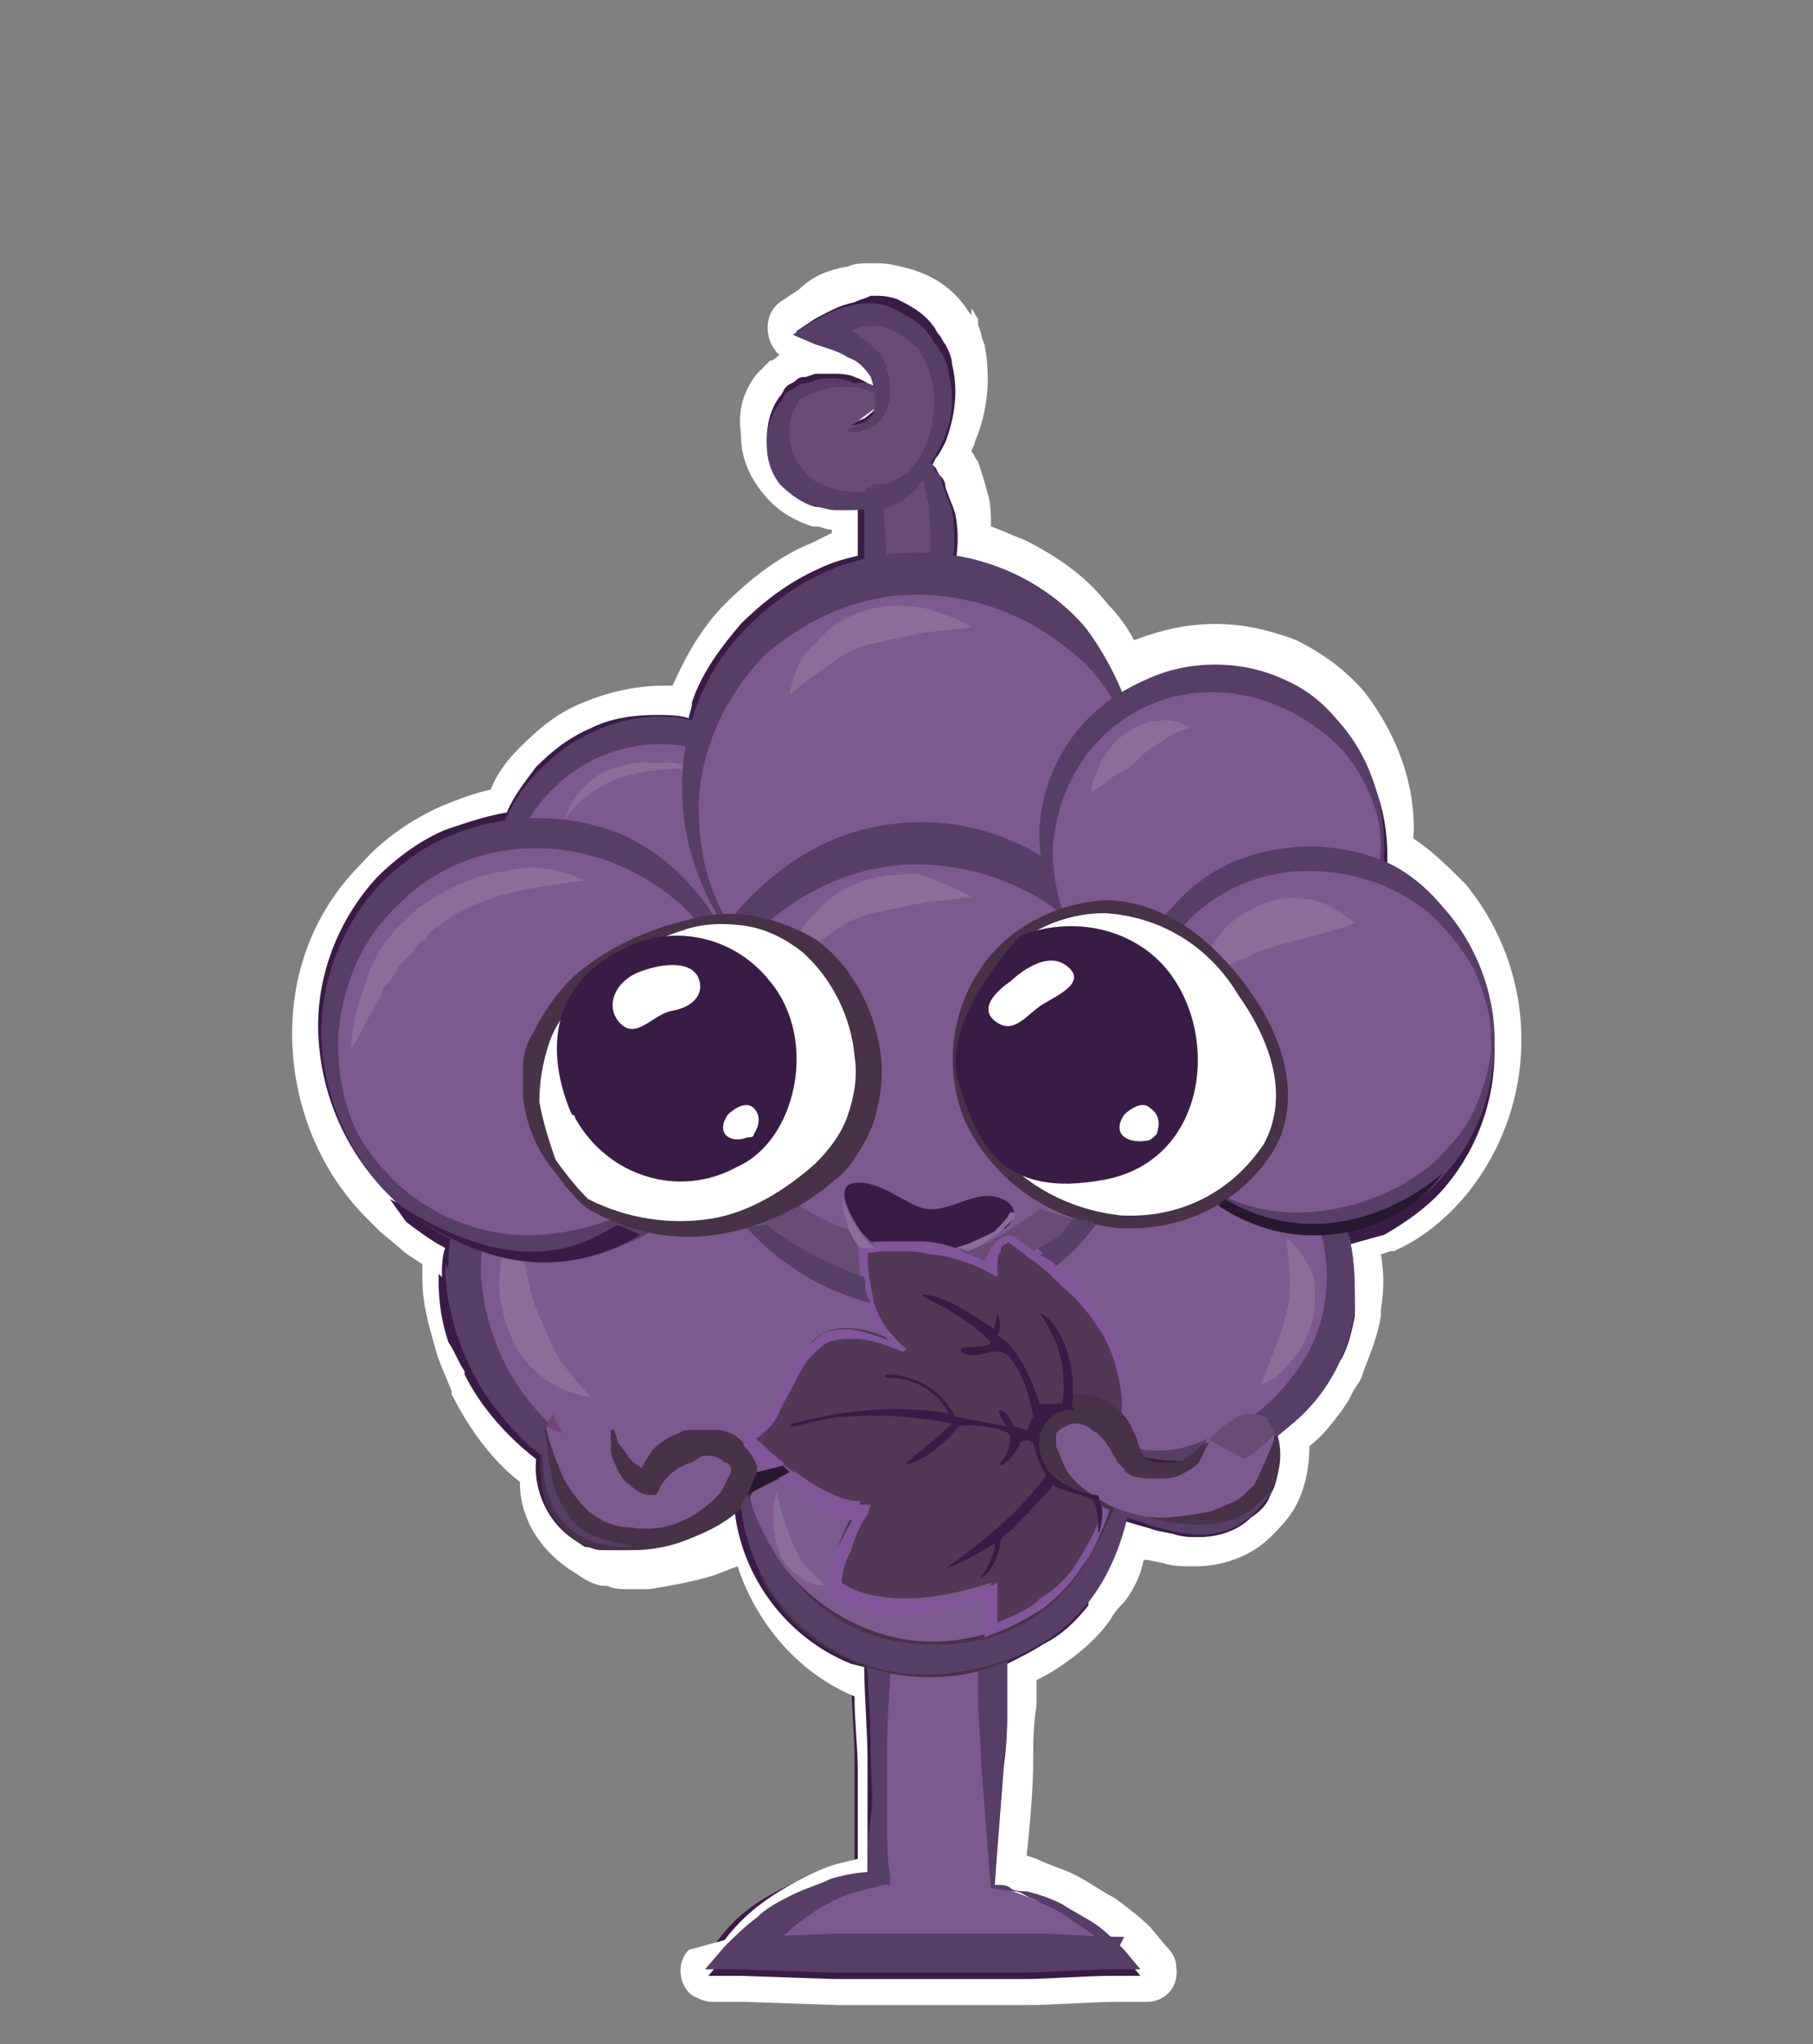 <?xml version="1.0" encoding="utf-8"?>
<!-- Generator: Adobe Illustrator 22.0.0, SVG Export Plug-In . SVG Version: 6.00 Build 0)  -->
<svg version="1.1" id="Слой_1" xmlns="http://www.w3.org/2000/svg" xmlns:xlink="http://www.w3.org/1999/xlink" x="0px" y="0px"
	 viewBox="0 0 55.8 62.9" style="enable-background:new 0 0 55.8 62.9;" xml:space="preserve">
<rect x="0" y="0" width="55.8" height="62.9" fill="#808080" stroke="none"/>
<title>Artboard 1 копия 9</title>
<g id="Слой_12">
	<path style="fill:#391C46;" d="M28.6,61.3c-1,0-1.9,0-2.9,0l-3.8-0.1c-0.3,0-0.5-0.2-0.5-0.5c0-0.1,0-0.2,0.1-0.3l0.6-0.7
		c0.3-0.4,0.6-0.7,1-1c0.4-0.3,0.8-0.5,1.2-0.7c0.4-0.2,0.8-0.4,1.3-0.5c0.2-0.1,0.5-0.1,0.7-0.2c0-0.4,0-0.8,0-1.3
		c0-0.6,0-1.2,0-1.8c0-0.9-0.1-1.7-0.1-2.6h-0.1c-1.9-0.7-3.3-2.4-3.7-4.4c-0.4,0.2-0.8,0.4-1.2,0.5c-0.6,0.2-1.2,0.3-1.8,0.4H19
		h-0.2c-0.2,0-0.3,0-0.5,0h-0.1c-0.2,0-0.3-0.1-0.5-0.2l-0.3-0.2c-0.9-0.6-1.5-1.6-1.4-2.6c-0.9-0.7-1.6-1.6-2.1-2.7l0.4-0.3
		L14,42.3c-0.2-0.4-0.3-0.8-0.4-1.2c-0.2-0.7-0.3-1.3-0.4-2c0-0.2,0-0.3,0.1-0.5c0-0.1,0-0.2,0-0.3c-0.3-0.2-0.7-0.4-1-0.6l-0.6-0.4
		c-0.1-0.1-0.1-0.1-0.2-0.2l0-0.1c-1.3-1.3-2.1-3.1-2.2-5c-0.1-1.9,0.6-3.8,2-5.2c0.7-0.7,1.5-1.3,2.4-1.6c0.5-0.2,1.1-0.4,1.6-0.5
		c0.2-0.5,0.6-0.9,0.9-1.3c0.5-0.5,1.1-1,1.8-1.3c0.7-0.3,1.4-0.5,2.2-0.5c0.2,0,0.4,0,0.7,0v-0.1c0.4-1,1-1.9,1.7-2.6
		c0.7-0.8,1.6-1.4,2.5-1.8c0.3-0.1,0.6-0.2,0.9-0.2c0-0.3,0-0.7,0-1l0,0h-0.3c-0.2,0-0.4,0-0.5-0.1H25c-0.5-0.2-1-0.5-1.3-0.9
		c-0.4-0.4-0.5-1-0.5-1.6c0-0.6,0.2-1.1,0.5-1.5c0.1-0.1,0.1-0.2,0.2-0.2l0.1-0.1c0.1-0.1,0.2-0.1,0.3-0.2l0.1-0.1
		c0.1-0.1,0.3-0.1,0.4-0.2h0.1l0.3-0.1h0.3l-1-0.4c-0.3-0.1-0.4-0.4-0.3-0.6c0-0.1,0.1-0.2,0.2-0.2l0.6-0.4c0.4-0.3,0.9-0.5,1.4-0.6
		c0.2,0,0.4-0.1,0.6-0.1c0.3,0,0.7,0.1,1,0.2c0.4,0.2,0.8,0.4,1.2,0.8c0.1,0.1,0.2,0.2,0.2,0.3c0.1,0.1,0.1,0.2,0.2,0.3l0.1,0.1
		c0.1,0.2,0.2,0.4,0.2,0.6c0.2,0.9,0.1,1.8-0.3,2.7c-0.1,0.1-0.1,0.3-0.2,0.4l0,0l0.1,0.1c0.1,0.1,0.2,0.3,0.3,0.4
		c0.1,0.3,0.3,0.6,0.3,0.9C30,16,30,16.4,30,16.9c0.4,0.1,0.9,0.3,1.3,0.4c0.9,0.4,1.8,1.1,2.5,1.9c0.4,0.4,0.7,0.9,1,1.5l0.4-0.2
		c1.5-0.7,3.2-0.7,4.6,0c0.7,0.3,1.4,0.8,1.9,1.4c1,1.2,1.5,2.6,1.5,4.2c0,0.1,0,0.1,0,0.2c0.7,0.3,1.3,0.8,1.7,1.4
		c2.2,2.6,2.2,6.3,0,8.9l0,0c-0.5,0.7-1.2,1.2-2,1.6c-0.2,0.1-0.5,0.2-0.7,0.2c0.1,0.7,0.2,1.3,0.1,2v0.1c0,0,0,0.1,0,0.1
		c-0.1,0.5-0.3,1-0.5,1.5l-0.1,0.2c-0.1,0.2-0.2,0.3-0.2,0.4l-0.1,0.1L41,43.1c-0.3,0.5-0.7,0.9-1.2,1.3c0.1,0.6,0,1.1-0.2,1.6
		l0,0.1l0,0c0,0,0,0,0,0.1c-0.2,0.3-0.4,0.6-0.7,0.8c-0.5,0.5-1.2,0.7-1.9,0.7c-0.3,0-0.6,0-0.9-0.1l-0.5-0.1L35,47.3
		c-0.2,0.6-0.4,1.1-0.8,1.7c-0.1,0.2-0.2,0.3-0.4,0.5c-0.4,0.6-1,1.1-1.6,1.4c-0.3,0.2-0.6,0.3-0.9,0.5c0,0.3,0,0.6,0,0.8v0.3
		c0,0.5,0,1.1-0.1,1.6c-0.1,1.1-0.1,2.2-0.3,3.5l0.3,0.1l0.4,0.1c0.4,0.1,0.8,0.2,1.1,0.4c0.4,0.2,0.7,0.4,1.1,0.6
		c0.4,0.2,0.7,0.5,1,0.8l0.5,0.6c0.2,0.2,0.2,0.5,0,0.7c-0.1,0.1-0.2,0.1-0.3,0.1h-0.8c-1,0-1.9,0.1-2.9,0.1S29.7,61.2,28.6,61.3
		L28.6,61.3z"/>
	<path style="fill:#FFFFFF;" d="M26.8,9.1c0.3,0,0.5,0,0.8,0.1c0.4,0.2,0.8,0.4,1.1,0.8c0.1,0.1,0.1,0.2,0.2,0.3
		c0.1,0.1,0.1,0.2,0.2,0.3c0.1,0.2,0.2,0.4,0.2,0.6c0.2,0.8,0.1,1.6-0.2,2.4c-0.1,0.2-0.2,0.4-0.3,0.5l-0.1,0.2l0,0l0,0l0.1,0.1
		l0.1,0.2c0.1,0.1,0.2,0.2,0.2,0.4c0.1,0.3,0.2,0.5,0.3,0.8c0.1,0.5,0.1,1,0,1.6c0.6,0.1,1.1,0.3,1.6,0.5c0.9,0.4,1.7,1,2.3,1.7
		c0.5,0.6,0.9,1.2,1.2,1.9c0.3-0.2,0.5-0.3,0.8-0.4c1.3-0.6,2.9-0.6,4.2,0c0.7,0.3,1.2,0.7,1.7,1.3c1,1.1,1.5,2.5,1.5,3.9
		c0,0.2,0,0.3,0,0.5l0,0c0.7,0.3,1.3,0.8,1.8,1.4c2,2.4,2,5.9,0,8.3c-0.5,0.6-1.2,1.1-1.9,1.5c-0.4,0.1-0.7,0.2-1.1,0.3V38
		c0.2,0.7,0.2,1.5,0.2,2.3c0,0.1,0,0.1,0,0.2l0,0c-0.1,0.5-0.2,0.9-0.4,1.3L41.1,42l0,0c-0.1,0.1-0.1,0.3-0.2,0.4l-0.1,0.2l-0.2,0.3
		l0,0c-0.4,0.5-0.8,0.9-1.3,1.3l0,0c0.1,0.5,0.1,1.1-0.1,1.6l0,0l-0.1,0.2c-0.1,0.3-0.3,0.5-0.6,0.7c-0.4,0.4-1,0.6-1.6,0.6
		c-0.3,0-0.5,0-0.8-0.1l-0.5-0.1c-0.3-0.1-0.7-0.2-1-0.3l0,0c-0.1,0.7-0.4,1.4-0.8,2c-0.1,0.2-0.2,0.3-0.3,0.5l0,0v0.1
		c-0.4,0.5-0.8,0.9-1.4,1.2c-0.3,0.2-0.7,0.4-1.1,0.6c0,0.4,0,0.8,0,1.2c0,0.6,0,1.2-0.1,1.9c-0.1,1.3-0.2,2.5-0.3,3.9
		c0.2,0,0.4,0,0.5,0.1s0.4,0.1,0.5,0.1c0.4,0.1,0.7,0.2,1.1,0.4c0.3,0.2,0.7,0.4,1,0.6c0.3,0.2,0.6,0.5,0.9,0.8l0.5,0.6h-0.8
		c-1,0-1.9,0.1-2.9,0.1s-1.9,0-2.9,0l0,0c-1,0-1.9,0-2.8,0l-2.9-0.1h-1l0.6-0.7c0.3-0.3,0.6-0.6,1-0.9c0.3-0.3,0.7-0.5,1.1-0.7
		c0.4-0.2,0.8-0.3,1.2-0.5c0.3-0.1,0.7-0.2,1-0.2c0-0.6,0-1.1,0-1.7c0-0.6,0-1.3,0-1.9c0-1-0.1-2-0.1-2.9l-0.4-0.1
		c-2-0.8-3.4-2.7-3.6-4.8l-0.2,0.2c-0.5,0.4-1,0.6-1.5,0.8c-0.5,0.2-1.1,0.3-1.6,0.3c-0.1,0-0.2,0-0.4,0H19c-0.1,0-0.3,0-0.5,0
		c-0.2,0-0.3-0.1-0.5-0.1l-0.3-0.2c-0.8-0.5-1.3-1.5-1.2-2.5c-0.9-0.7-1.7-1.6-2.2-2.6v-0.1c-0.2-0.3-0.3-0.6-0.5-0.9
		c-0.2-0.6-0.3-1.2-0.3-1.9c0-0.1,0-0.2,0-0.2s0,0,0.1,0.1c0-0.3,0-0.6,0.1-0.9c-0.4-0.2-0.8-0.5-1.2-0.8L12,36.9l0.2,0.1
		c-0.1-0.1-0.3-0.3-0.4-0.4c-1.2-1.3-1.9-2.9-2-4.7c-0.1-1.8,0.6-3.6,1.8-4.9c0.6-0.6,1.4-1.2,2.2-1.5c0.6-0.2,1.2-0.4,1.8-0.5
		c0.2-0.5,0.6-1,0.9-1.4c0.5-0.5,1-0.9,1.7-1.2c0.6-0.3,1.3-0.4,2-0.4c0.3,0,0.7,0,1,0.1c0-0.1,0.1-0.3,0.1-0.5
		c0.3-0.9,0.9-1.7,1.5-2.4c0.7-0.7,1.5-1.3,2.4-1.7c0.4-0.2,0.8-0.3,1.2-0.4V17c0-0.4,0-0.8,0-1.2c0-0.1,0-0.2,0-0.3l0,0h-0.3H26
		h-0.3c-0.2,0-0.4-0.1-0.6-0.1c-0.4-0.1-0.8-0.4-1.1-0.7c-0.3-0.4-0.4-0.8-0.4-1.2c0-0.4,0.1-0.9,0.4-1.3c0.1-0.1,0.1-0.2,0.2-0.3
		c0.1-0.1,0.2-0.1,0.3-0.2c0.1-0.1,0.2-0.1,0.3-0.1l0.3-0.1c0.2,0,0.3,0,0.5,0c0.2,0,0.5,0,0.7,0.1c0.3,0.1,0.6,0.3,0.8,0.5
		c0-0.2-0.1-0.4-0.2-0.6c-0.2-0.3-0.4-0.5-0.7-0.6c-0.3-0.2-0.7-0.3-1-0.4l-0.7-0.3l0.6-0.4c0.4-0.2,0.7-0.4,1.2-0.5
		C26.5,9.2,26.6,9.2,26.8,9.1 M26.3,13c0.2-0.1,0.3-0.1,0.4-0.2c0.1-0.1,0.3-0.2,0.3-0.4v-0.1L26.3,13 M26.8,8.1
		c-0.2,0-0.5,0-0.7,0.1c-0.6,0.1-1.1,0.3-1.5,0.7l-0.6,0.4c-0.4,0.3-0.5,0.9-0.2,1.4c0.1,0.1,0.1,0.2,0.2,0.2l0,0
		c-0.1,0.1-0.2,0.2-0.3,0.2l-0.1,0.1l0,0c-0.1,0.1-0.2,0.2-0.3,0.3c-0.4,0.5-0.6,1.1-0.5,1.8c0,0.7,0.2,1.3,0.7,1.9
		c0.4,0.5,0.9,0.8,1.5,1H25h0.1c0.2,0,0.3,0.1,0.5,0.1v0.1L25,16.7c-1,0.4-1.9,1.1-2.7,1.9c-0.7,0.7-1.2,1.6-1.6,2.5h-0.3
		c-0.8,0-1.7,0.2-2.4,0.5c-0.8,0.3-1.4,0.8-2,1.4c-0.4,0.4-0.7,0.8-0.9,1.3c-0.5,0.1-1,0.3-1.5,0.5c-0.9,0.4-1.8,1-2.5,1.8
		c-1.5,1.5-2.2,3.5-2.1,5.6c0.1,2,0.9,3.9,2.3,5.3l0.1,0.1c0.1,0.1,0.2,0.2,0.3,0.3l0.6,0.5c0.2,0.2,0.4,0.3,0.7,0.5
		c0,0.2,0,0.3,0,0.5c0,0.7,0.2,1.4,0.4,2.1c0.1,0.4,0.3,0.8,0.5,1.3v0.1c0.5,1,1.2,2,2.1,2.7c0,1.2,0.7,2.2,1.7,2.8l0.3,0.2l0,0
		c0.2,0.1,0.4,0.2,0.6,0.2h0.1c0.2,0.1,0.4,0.1,0.6,0.1h0.2h0.4h0.1c0.6-0.1,1.2-0.2,1.9-0.4c0.3-0.1,0.5-0.2,0.8-0.3
		c0.6,1.8,1.9,3.3,3.6,4c0,0.8,0.1,1.5,0.1,2.3s0,1.2,0,1.8c0,0.3,0,0.6,0,0.9l-0.4,0.1c-0.5,0.1-0.9,0.3-1.3,0.5
		c-0.4,0.2-0.9,0.5-1.3,0.8c-0.4,0.3-0.8,0.7-1.1,1.1L21.2,60c-0.4,0.4-0.3,1.1,0.1,1.4c0.2,0.1,0.4,0.2,0.6,0.2h1l2.9,0.1
		c1,0,2,0,2.9,0h0.1c0.9,0,1.9,0,2.8,0s1.9-0.1,2.9-0.1h0.8c0.6,0,1-0.5,0.9-1.1c0-0.2-0.1-0.4-0.3-0.6l-0.5-0.6
		c-0.3-0.3-0.7-0.6-1.1-0.9c-0.4-0.2-0.8-0.5-1.2-0.7c-0.4-0.2-0.8-0.3-1.2-0.5l-0.3-0.1c0.1-1,0.2-2,0.2-3c0-0.5,0-1,0.1-1.6v-0.3
		c0-0.2,0-0.4,0-0.5c0.2-0.1,0.4-0.2,0.7-0.4c0.6-0.4,1.2-0.9,1.6-1.5v0l0,0c0.1-0.2,0.3-0.4,0.4-0.5c0.3-0.4,0.5-0.8,0.6-1.3h0.1
		l0.5,0.1c0.3,0.1,0.6,0.1,1,0.1c0.8,0,1.7-0.3,2.3-0.9c0.3-0.3,0.6-0.6,0.8-1l0.1-0.2l0,0l0,0l0,0c0.2-0.5,0.3-1,0.3-1.6
		c0.4-0.3,0.7-0.7,1-1.1l0,0l0.2-0.3l0,0l0.1-0.2c0.1-0.2,0.2-0.3,0.3-0.5l0.1-0.3c0.2-0.5,0.4-1,0.5-1.6c0,0,0-0.1,0-0.1v-0.1
		c0.1-0.6,0.1-1.1,0-1.7l0.3-0.1h0.1c0.9-0.4,1.6-1,2.2-1.7c2.3-2.8,2.3-6.8,0-9.6c-0.5-0.5-1-1-1.6-1.4c0.1-1.6-0.5-3.2-1.5-4.5
		c-0.6-0.7-1.3-1.2-2.1-1.6c-0.8-0.3-1.6-0.5-2.5-0.5c-0.9,0-1.7,0.2-2.5,0.5c-0.2-0.4-0.5-0.8-0.8-1.1c-0.7-0.9-1.6-1.5-2.6-2
		c-0.3-0.1-0.7-0.3-1-0.4c0-0.3,0-0.7-0.1-1c-0.1-0.4-0.2-0.7-0.3-1c-0.1-0.1-0.1-0.2-0.2-0.3c0-0.1,0.1-0.2,0.1-0.3
		c0.4-0.9,0.5-2,0.3-3c-0.1-0.2-0.1-0.4-0.2-0.6v-0.1v-0.1c-0.1-0.1-0.1-0.2-0.2-0.3V9.7c-0.1-0.1-0.2-0.3-0.3-0.4
		c-0.4-0.5-0.9-0.8-1.5-1c-0.4-0.1-0.7-0.2-1.1-0.2L26.8,8.1z"/>
	<path style="fill:#694C76;" d="M27.3,12.3c-0.7-0.6-1.6-0.7-2.4-0.4c-1.3,0.4-1.6,3.1,1.1,3.4s3.8-3.3,2.4-4.9
		c-0.8-0.9-2.1-1.1-3.1-0.4c0,0,1.6,0.5,1.9,1.3s0.3,1.6-1,1.8"/>
	<path style="fill:#573E67;" d="M27.3,12.3c-0.6-0.4-1.3-0.5-2-0.3L25,12.1l-0.2,0.1l-0.2,0.1c0,0.1-0.1,0.1-0.1,0.2
		c-0.2,0.3-0.2,0.6-0.2,0.9c0,0.3,0.1,0.6,0.3,0.9c0.2,0.3,0.4,0.5,0.7,0.6c0.6,0.3,1.3,0.3,2,0.1c0.6-0.3,1.1-0.9,1.3-1.6
		c0.2-0.7,0.2-1.3,0-2c-0.1-0.2-0.1-0.3-0.2-0.4c0-0.1-0.1-0.1-0.1-0.2c0-0.1-0.1-0.1-0.2-0.2c-0.2-0.2-0.5-0.4-0.8-0.5
		c-0.3-0.1-0.6-0.1-0.9,0c-0.3,0.1-0.6,0.2-0.9,0.4l-0.1-0.7c0.4,0.2,0.8,0.3,1.1,0.6c0.2,0.1,0.4,0.3,0.5,0.4
		c0.1,0.1,0.2,0.2,0.2,0.3c0.1,0.1,0.1,0.2,0.1,0.3c0.1,0.2,0.1,0.4,0.1,0.7c0,0.2-0.1,0.5-0.2,0.7c-0.1,0.2-0.3,0.3-0.5,0.4
		c-0.2,0.1-0.4,0.1-0.6,0.1v-0.1c0.2-0.1,0.4-0.1,0.5-0.2c0.1-0.1,0.3-0.2,0.3-0.4c0.1-0.3,0-0.7-0.1-1c-0.2-0.3-0.4-0.5-0.7-0.6
		c-0.3-0.2-0.7-0.3-1-0.4l-0.7-0.3l0.6-0.4c0.4-0.2,0.7-0.4,1.2-0.5c0.4-0.1,0.9-0.1,1.3,0.1c0.4,0.2,0.8,0.4,1.1,0.8
		c0.1,0.1,0.1,0.2,0.2,0.3c0.1,0.1,0.1,0.2,0.2,0.3c0.1,0.2,0.2,0.4,0.2,0.6c0.2,0.8,0.1,1.6-0.3,2.3c-0.1,0.2-0.2,0.4-0.3,0.5
		l-0.2,0.2c-0.1,0.1-0.1,0.2-0.2,0.2c-0.3,0.3-0.6,0.5-0.9,0.7c-0.4,0.2-0.7,0.3-1.1,0.3H26h-0.3c-0.2,0-0.4-0.1-0.6-0.1
		c-0.4-0.1-0.8-0.4-1.1-0.7c-0.3-0.4-0.4-0.8-0.4-1.2c0-0.5,0.1-0.9,0.4-1.3c0.1-0.1,0.1-0.2,0.2-0.3c0.1-0.1,0.2-0.1,0.3-0.2
		c0.1-0.1,0.2-0.1,0.3-0.1l0.3-0.1c0.4-0.1,0.8-0.1,1.2,0.1C26.7,11.7,27.1,11.9,27.3,12.3L27.3,12.3z"/>
	<path style="fill:#694C76;" d="M28.6,14.2c0.6,1.1,0.8,2.5,0.4,3.7c-0.6,2.4-1.6,1.4-1.6,1.4l-0.4-1.2c0-1,0-1.9-0.1-2.9
		C26.8,15.1,27.5,15.6,28.6,14.2z"/>
	<path style="fill:#573E67;" d="M28.6,14.2C28.6,14.2,28.6,14.2,28.6,14.2L28.6,14.2l0.1,0.1l0.1,0.2c0.1,0.1,0.2,0.2,0.2,0.4
		c0.1,0.3,0.2,0.5,0.3,0.8c0.1,0.6,0.1,1.1,0,1.7c-0.2,0.5-0.4,1.1-0.6,1.5c-0.1,0.3-0.3,0.5-0.6,0.7c-0.1,0.1-0.3,0.1-0.5,0.1
		c-0.2,0-0.3-0.1-0.5-0.2l0,0v-0.1c-0.2-0.4-0.4-0.8-0.5-1.2l0,0v-0.1V17c0-0.4,0-0.8,0-1.2c0-0.1,0-0.2,0-0.3l0,0l0,0
		c0,0,0-0.1,0-0.1c0,0,0,0,0-0.1c0-0.1,0-0.2,0.1-0.3h0.1l0.1-0.1H27c0.2,0,0.3,0,0.5-0.1c0.2-0.1,0.3-0.2,0.5-0.3l0.3-0.2
		C28.3,14.4,28.4,14.3,28.6,14.2z M28.6,14.3c0,0.1-0.1,0.2-0.1,0.3l-0.2,0.3c-0.1,0.2-0.3,0.3-0.5,0.5c-0.2,0.1-0.4,0.2-0.7,0.3H27
		h0.1l0,0c0.1-0.1,0.1-0.1,0.1-0.2l0,0c0,0,0,0,0-0.1l0,0v0.1c0,0.1,0,0.2,0,0.4c0.1,0.8,0.1,1.7,0,2.5v-0.1
		c0.1,0.4,0.2,0.8,0.3,1.2l-0.1-0.1c0.1,0.2,0.3,0.2,0.5,0.1c0.2-0.1,0.4-0.3,0.5-0.5c0.2-0.5,0.3-1,0.2-1.5c0-0.5,0.1-1,0-1.5
		c0-0.3,0-0.5-0.1-0.8s0-0.3-0.1-0.4v-0.2v-0.1l0,0C28.6,14.4,28.5,14.3,28.6,14.3z"/>
	<path style="fill:#7C598E;" d="M30.5,58v-7.7H27v7.5c-1.6,0.3-3.1,1.1-4.1,2.3h11.5C33.3,59.1,32,58.4,30.5,58z"/>
	<path style="fill:#573E67;" d="M30.5,58.1c-0.1-1.2-0.2-2.5-0.3-3.8c0-0.7-0.1-1.3-0.1-2s0-1.3,0-2l0.5,0.5h-0.9h-0.9
		c-0.6,0-1.2,0-1.7-0.1l0.4-0.4c-0.1,1.3-0.2,2.5-0.2,3.7c0,0.6,0,1.3,0,1.9s0,1.3,0.1,1.9V58h-0.2c-0.4,0.1-0.8,0.2-1.1,0.3
		c-0.3,0.1-0.7,0.3-1,0.5c-0.3,0.2-0.6,0.4-0.9,0.7c-0.3,0.2-0.5,0.5-0.8,0.8l-0.4-0.7l2.9-0.1c1,0,1.9,0,2.9,0s1.9,0,2.9,0
		s1.9,0.1,2.9,0.1l-0.3,0.6c-0.2-0.3-0.5-0.5-0.7-0.7c-0.3-0.2-0.6-0.4-0.9-0.6c-0.3-0.2-0.7-0.4-1-0.5c-0.2-0.1-0.3-0.2-0.5-0.2
		L30.5,58.1z M30.6,58c0.2,0,0.4,0,0.5,0.1s0.4,0.1,0.5,0.1c0.4,0.1,0.7,0.2,1.1,0.4c0.3,0.2,0.7,0.4,1,0.6c0.3,0.2,0.6,0.5,0.9,0.8
		l0.5,0.6h-0.8c-1,0-1.9,0.1-2.9,0.1s-1.9,0-2.9,0s-1.9,0-2.9,0l-2.9-0.1h-1l0.6-0.7c0.3-0.3,0.6-0.6,1-0.9c0.3-0.3,0.7-0.5,1.1-0.7
		c0.4-0.2,0.8-0.3,1.2-0.5c0.4-0.1,0.8-0.2,1.3-0.2l-0.2,0.2c0-0.6,0-1.3,0.1-1.9s0-1.3,0-1.9c0-1.3-0.1-2.5-0.2-3.7v-0.3L27,50
		c0.6,0,1.2-0.1,1.7-0.1h0.9H31v0.5c0,0.6,0,1.2,0,1.8s0,1.2-0.1,1.9C30.8,55.4,30.7,56.7,30.6,58L30.6,58z"/>
	<circle style="fill:#7C598E;" cx="28.7" cy="45.3" r="5.8"/>
	<path style="fill:#473248;" d="M23,44c0.3-1.5,1.2-2.9,2.4-3.9c0.6-0.5,1.4-0.8,2.2-1c0.8-0.2,1.6-0.2,2.4,0c0.8,0.2,1.5,0.5,2.1,1
		c0.6,0.5,1.2,1.2,1.6,1.9c0.8,1.3,1.2,2.9,0.9,4.5c-0.2,1.6-1.2,3.1-2.5,4c-0.7,0.5-1.4,0.8-2.3,1c-1.6,0.3-3.3,0-4.7-1
		c-0.7-0.5-1.2-1.1-1.6-1.8C22.9,47.2,22.6,45.6,23,44z M23.1,44c-0.2,0.7-0.2,1.5,0,2.2c0.2,0.7,0.5,1.4,1,2
		c0.9,1.1,2.1,1.9,3.5,2.2c1.4,0.3,2.9,0,4.1-0.7c1.2-0.8,2.1-2,2.5-3.4c0.2-0.7,0.2-1.5,0.1-2.2c-0.1-0.7-0.4-1.4-0.8-2.1
		c-0.9-1.2-2.2-2-3.6-2.3c-1.4-0.2-2.9,0-4.2,0.7C25,40.9,24.5,41.4,24,42C23.5,42.6,23.2,43.3,23.1,44L23.1,44z"/>
	<path style="fill:#8B6D9A;" d="M23.9,45.9c0.1,0.5,0.3,1.1,0.5,1.6c0.1,0.2,0.2,0.5,0.4,0.7c0.2,0.2,0.4,0.4,0.6,0.6
		c-0.3,0-0.6-0.1-0.8-0.3c-0.3-0.2-0.5-0.4-0.6-0.7c-0.1-0.3-0.2-0.6-0.2-0.9C23.8,46.5,23.8,46.2,23.9,45.9z"/>
	<circle style="fill:#7C598E;" cx="20.2" cy="27.4" r="4.9"/>
	<path style="fill:#573E67;" d="M25.1,27.4c0,1.3-0.5,2.6-1.3,3.6c-0.9,1-2.2,1.6-3.6,1.6c-0.7,0-1.3-0.2-1.9-0.5
		c-0.6-0.3-1.1-0.7-1.6-1.2c-0.9-0.9-1.5-2.2-1.5-3.5c-0.1-1.4,0.4-2.7,1.4-3.7c0.5-0.5,1-0.9,1.7-1.2c1.3-0.6,2.7-0.6,4,0
		c0.6,0.3,1.2,0.7,1.6,1.2C24.7,24.8,25.2,26.1,25.1,27.4z M25.1,27.4c0-0.6-0.2-1.3-0.4-1.8c-0.3-0.6-0.7-1-1.1-1.5
		c-0.9-0.8-2.1-1.2-3.3-1.2c-1.2,0-2.4,0.5-3.2,1.3c-0.9,0.8-1.4,2-1.5,3.2c0,0.6,0.1,1.2,0.3,1.8c0.2,0.6,0.6,1.1,1,1.5
		c0.9,0.9,2.2,1.3,3.4,1.2c1.2,0,2.4-0.5,3.3-1.3c0.5-0.4,0.9-0.9,1.1-1.5C24.9,28.7,25.1,28.1,25.1,27.4z"/>
	<path style="fill:#8B6D9A;" d="M21.4,23.7c-0.7-0.1-1.5,0-2.2,0.2c-0.4,0.1-0.7,0.3-1,0.5c-0.3,0.2-0.6,0.5-0.8,0.8
		c0.1-0.4,0.3-0.7,0.6-1c0.3-0.3,0.6-0.5,1-0.6c0.4-0.1,0.8-0.2,1.2-0.1C20.6,23.4,21,23.5,21.4,23.7z"/>
	<circle style="fill:#7C598E;" cx="28.2" cy="24.6" r="6.9"/>
	<path style="fill:#573E67;" d="M35.2,24.6c0,1.9-0.6,3.7-1.8,5.1c-0.6,0.7-1.4,1.3-2.3,1.7c-0.9,0.4-1.9,0.6-2.8,0.5
		c-1,0-1.9-0.3-2.8-0.7c-0.8-0.4-1.6-1-2.3-1.6c-1.3-1.3-2.1-3.1-2.2-5c-0.1-2,0.6-3.9,2-5.3c0.7-0.7,1.5-1.3,2.4-1.7
		c1.8-0.8,3.9-0.8,5.7,0c0.9,0.4,1.7,1,2.3,1.7C34.6,20.9,35.2,22.8,35.2,24.6z M35.1,24.6c0-0.9-0.2-1.8-0.6-2.6
		c-0.4-0.8-0.9-1.5-1.6-2c-1.3-1.1-3-1.7-4.7-1.7c-1.7,0-3.3,0.7-4.6,1.8c-1.2,1.2-2,2.8-2.1,4.6c0,0.9,0.1,1.8,0.4,2.6
		c0.6,1.7,2,3,3.7,3.6c0.8,0.3,1.7,0.4,2.5,0.4c0.9,0,1.7-0.2,2.5-0.5c0.8-0.3,1.5-0.8,2.2-1.3c0.7-0.6,1.2-1.3,1.6-2.1
		C34.9,26.5,35.1,25.6,35.1,24.6z"/>
	<path style="fill:#8B6D9A;" d="M29.9,19.3c-0.6,0.1-1.1,0.1-1.6,0.2c-0.5,0.1-1,0.2-1.4,0.3c-0.5,0.1-0.9,0.3-1.3,0.6
		c-0.4,0.3-0.9,0.6-1.3,1c0.1-0.6,0.3-1.2,0.8-1.6c0.4-0.5,0.9-0.8,1.5-1c0.6-0.2,1.2-0.2,1.8-0.1C28.8,18.8,29.4,19,29.9,19.3z"/>
	<circle style="fill:#7C598E;" cx="21.2" cy="39" r="6.9"/>
	<path style="fill:#573E67;" d="M21,32c1.9-0.1,3.7,0.5,5.2,1.7c0.8,0.6,1.4,1.4,1.8,2.2c0.4,0.9,0.6,1.8,0.6,2.8
		c0,1-0.2,1.9-0.6,2.8c-0.4,0.9-0.9,1.6-1.6,2.3c-1.3,1.4-3.1,2.2-4.9,2.4c-1.9,0.2-3.9-0.5-5.3-1.8c-0.7-0.7-1.3-1.4-1.7-2.3
		c-0.9-1.8-0.9-3.9-0.2-5.7c0.4-0.9,0.9-1.7,1.6-2.4C17.3,32.7,19.1,32,21,32z M21,32.1c-0.9,0-1.8,0.3-2.6,0.7
		c-0.8,0.4-1.5,1-2,1.7c-1.1,1.3-1.6,3-1.6,4.7c0.1,1.7,0.8,3.3,2,4.5c1.3,1.2,2.9,1.9,4.6,1.9c0.9,0,1.8-0.2,2.6-0.5
		c1.7-0.7,2.9-2.1,3.4-3.8c0.2-0.8,0.3-1.7,0.3-2.6c-0.1-0.8-0.3-1.7-0.6-2.5c-0.3-0.8-0.8-1.5-1.4-2.2c-0.6-0.7-1.3-1.2-2.1-1.5
		C22.8,32.2,21.9,32.1,21,32.1z"/>
	<path style="fill:#8B6D9A;" d="M15.9,37.5c0.1,0.6,0.2,1.1,0.3,1.6c0.1,0.5,0.2,1,0.4,1.4c0.2,0.5,0.4,0.9,0.6,1.3
		c0.3,0.4,0.6,0.8,1,1.2c-0.6-0.1-1.1-0.3-1.6-0.7c-0.5-0.4-0.8-0.9-1-1.5c-0.2-0.6-0.3-1.2-0.2-1.7C15.4,38.6,15.6,38,15.9,37.5z"
		/>
	<circle style="fill:#7C598E;" cx="35.9" cy="39.4" r="5.4"/>
	<path style="fill:#573E67;" d="M33.1,44.1c-1.3-0.7-2.2-1.9-2.7-3.3c-0.5-1.4-0.3-3,0.6-4.3c0.4-0.6,0.9-1.2,1.6-1.6
		c0.6-0.4,1.3-0.7,2-0.8c1.4-0.3,2.9-0.1,4.2,0.5c1.3,0.7,2.3,1.9,2.7,3.4c0.2,0.7,0.2,1.5,0.2,2.3c-0.2,1.5-1,2.9-2.3,3.8
		c-0.6,0.4-1.3,0.7-2.1,0.8C35.9,45.1,34.4,44.8,33.1,44.1z M33.1,44c0.6,0.4,1.3,0.6,2,0.6c0.7,0.1,1.4,0,2-0.3
		c1.3-0.4,2.3-1.3,3-2.4c0.7-1.1,0.9-2.5,0.6-3.8c-0.3-1.3-1.1-2.4-2.2-3.2c-0.6-0.4-1.2-0.6-1.9-0.8c-0.7-0.1-1.3-0.1-2,0.1
		c-1.3,0.4-2.4,1.3-3.1,2.5C31,38,30.7,39.4,31,40.7c0.1,0.7,0.4,1.3,0.7,1.9C32.1,43.2,32.6,43.6,33.1,44L33.1,44z"/>
	<path style="fill:#8B6D9A;" d="M38.8,42.6c0.3-0.7,0.6-1.5,0.8-2.2c0.1-0.4,0.1-0.7,0.1-1.1c0-0.4-0.1-0.8-0.1-1.2
		c0.4,0.3,0.6,0.7,0.8,1.1c0.1,0.5,0.1,0.9,0,1.4c-0.1,0.4-0.3,0.9-0.6,1.2C39.5,42.2,39.2,42.5,38.8,42.6z"/>
	<circle style="fill:#7C598E;" cx="28.2" cy="33" r="6.9"/>
	<path style="fill:#573E67;" d="M35.2,33c0,1.9-0.6,3.7-1.8,5.1c-0.6,0.7-1.4,1.3-2.3,1.7c-0.9,0.4-1.9,0.6-2.8,0.5
		c-1,0-1.9-0.3-2.8-0.7c-0.8-0.4-1.6-1-2.2-1.7c-1.3-1.4-2.1-3.1-2.2-5c-0.1-2,0.6-3.9,2-5.3c0.7-0.7,1.5-1.3,2.4-1.7
		c1.8-0.8,3.9-0.8,5.7,0c0.9,0.4,1.7,1,2.3,1.7C34.6,29.3,35.2,31.1,35.2,33z M35.1,33c0-0.9-0.2-1.8-0.6-2.6
		c-0.4-0.8-0.9-1.5-1.6-2.1c-1.3-1.1-3-1.7-4.7-1.7c-1.7,0-3.3,0.7-4.6,1.8c-1.2,1.2-2,2.8-2.1,4.6c0,0.9,0.1,1.8,0.4,2.6
		c0.6,1.7,2,3,3.7,3.6c0.8,0.3,1.7,0.4,2.5,0.4c0.8,0,1.7-0.2,2.5-0.5c0.8-0.3,1.5-0.8,2.2-1.3c0.7-0.6,1.2-1.3,1.6-2.1
		C34.9,34.8,35.1,33.9,35.1,33z"/>
	<path style="fill:#8B6D9A;" d="M29.9,27.6c-0.6,0.1-1.1,0.1-1.6,0.2c-0.5,0.1-1,0.2-1.4,0.3c-0.5,0.1-0.9,0.3-1.3,0.6
		c-0.4,0.3-0.9,0.6-1.3,1c0.1-0.6,0.3-1.2,0.8-1.6c0.4-0.5,0.9-0.8,1.5-1c0.6-0.2,1.1-0.2,1.7-0.2C28.8,27.1,29.4,27.3,29.9,27.6z"
		/>
	<circle style="fill:#7C598E;" cx="37.4" cy="26" r="5.1"/>
	<path style="fill:#573E67;" d="M42.6,26c0,1.4-0.5,2.7-1.4,3.8c-1,1.1-2.3,1.7-3.8,1.6c-0.7,0-1.4-0.2-2-0.5
		c-0.6-0.3-1.2-0.7-1.7-1.2c-1-1-1.6-2.3-1.7-3.7c-0.1-1.4,0.5-2.9,1.5-3.9c0.5-0.5,1.1-0.9,1.8-1.2c1.3-0.6,2.9-0.6,4.2,0
		c0.7,0.3,1.2,0.7,1.7,1.3C42.1,23.2,42.6,24.6,42.6,26z M42.5,26c0-0.7-0.2-1.3-0.5-1.9c-0.3-0.6-0.7-1.1-1.2-1.5
		c-1-0.8-2.2-1.3-3.5-1.3c-1.3,0-2.5,0.5-3.4,1.4c-0.9,0.9-1.4,2.1-1.5,3.4c0,0.7,0.1,1.3,0.3,1.9c0.2,0.6,0.6,1.2,1.1,1.6
		c1,0.9,2.2,1.4,3.5,1.3c1.3-0.1,2.5-0.5,3.5-1.4c0.5-0.4,0.9-1,1.2-1.5C42.4,27.3,42.5,26.7,42.5,26z"/>
	<path style="fill:#8B6D9A;" d="M36.6,22.4c-0.3,0.1-0.6,0.2-0.8,0.4c-0.2,0.1-0.5,0.3-0.7,0.5c-0.2,0.2-0.4,0.4-0.7,0.5L34,24.1
		c-0.1,0.1-0.3,0.2-0.4,0.3c0-0.2,0-0.3,0.1-0.5c0.1-0.2,0.1-0.3,0.2-0.5c0.2-0.3,0.4-0.6,0.7-0.8c0.3-0.2,0.6-0.4,1-0.4
		C36,22.1,36.3,22.2,36.6,22.4z"/>
	<circle style="fill:#7C598E;" cx="40.3" cy="32" r="5.6"/>
	<path style="fill:#573E67;" d="M46,32c0,1.5-0.5,3-1.5,4.1c-1,1.2-2.6,1.9-4.2,1.9c-0.8,0-1.5-0.2-2.2-0.6
		c-0.7-0.3-1.3-0.8-1.8-1.3c-1-1.1-1.7-2.5-1.8-4c-0.1-1.6,0.5-3.1,1.6-4.2c0.5-0.6,1.2-1.1,1.9-1.4c1.5-0.6,3.1-0.6,4.6,0
		c0.7,0.3,1.3,0.8,1.8,1.4C45.4,29,46,30.5,46,32z M45.9,32c0-0.7-0.2-1.4-0.5-2.1c-0.3-0.6-0.8-1.2-1.3-1.7c-1-0.9-2.4-1.4-3.8-1.4
		c-1.4,0-2.7,0.5-3.7,1.5c-1,1-1.6,2.3-1.7,3.7c0,0.7,0.1,1.4,0.3,2.1c0.3,0.7,0.7,1.3,1.2,1.8c1,1,2.4,1.5,3.9,1.4
		c1.4-0.1,2.7-0.6,3.8-1.5c0.5-0.5,1-1,1.3-1.7C45.7,33.4,45.9,32.7,45.9,32L45.9,32z"/>
	<path style="fill:#8B6D9A;" d="M41.7,28.4c-0.5,0.2-0.9,0.3-1.3,0.4l-1.1,0.3c-0.3,0.1-0.7,0.2-1,0.4c-0.4,0.1-0.7,0.4-1.2,0.6
		c0-0.5,0.1-1,0.5-1.4c0.3-0.4,0.8-0.7,1.3-0.9c0.5-0.2,1-0.2,1.5-0.1C40.9,27.8,41.3,28.1,41.7,28.4z"/>
	<circle style="fill:#7C598E;" cx="16.5" cy="32" r="6.4"/>
	<path style="fill:#573E67;" d="M23,32c0,1.7-0.6,3.4-1.7,4.8c-0.6,0.7-1.3,1.2-2.1,1.5c-0.8,0.4-1.7,0.5-2.6,0.5
		c-0.9,0-1.8-0.3-2.6-0.6c-0.8-0.4-1.5-0.9-2.1-1.5c-1.2-1.3-1.9-2.9-2-4.6c-0.1-1.8,0.6-3.6,1.8-4.9c0.6-0.6,1.4-1.2,2.2-1.5
		c1.7-0.7,3.6-0.7,5.3,0c0.8,0.4,1.5,0.9,2.1,1.6C22.4,28.5,23,30.2,23,32z M22.9,32c0-0.8-0.2-1.7-0.6-2.4
		c-0.4-0.7-0.9-1.4-1.5-1.9c-1.2-1-2.7-1.6-4.3-1.6c-1.6,0-3.1,0.6-4.2,1.7c-1.2,1.1-1.8,2.6-1.9,4.2c0,0.8,0.1,1.6,0.4,2.4
		c0.3,0.8,0.8,1.4,1.4,2c1.2,1.1,2.8,1.7,4.4,1.6c1.6-0.1,3.1-0.7,4.3-1.7c0.6-0.5,1.1-1.2,1.5-1.9C22.7,33.6,22.8,32.8,22.9,32
		L22.9,32z"/>
	<path style="fill:#8B6D9A;" d="M18,27.1c-0.8,0.1-1.6,0.2-2.4,0.4c-0.7,0.2-1.5,0.5-2.1,1c-0.2,0.1-0.3,0.2-0.4,0.4
		c-0.2,0.1-0.3,0.2-0.4,0.4l-0.4,0.4l-0.3,0.5l-0.2,0.2l-0.1,0.3l-0.3,0.5c-0.2,0.4-0.4,0.8-0.6,1.1c0-0.4,0.1-0.9,0.2-1.3l0.2-0.6
		c0-0.1,0.1-0.2,0.1-0.3l0.1-0.3c0.1-0.2,0.2-0.4,0.3-0.6l0.4-0.5c0.1-0.2,0.3-0.3,0.5-0.5c0.2-0.2,0.3-0.3,0.5-0.4
		c0.7-0.5,1.6-0.9,2.5-1C16.3,26.6,17.2,26.7,18,27.1z"/>
	<path style="fill:#7C598E;" d="M16.8,43.9c0,0-0.1,3.2,2.4,3.4s3.9-1.6,3.7-2.1c-0.2-0.6-0.7-0.9-1.3-0.8c-0.7,0.1-1.3,0.5-1.6,1.2
		c0,0-1.1-0.1-1.2-1.6"/>
	<path style="fill:#473248;" d="M16.8,43.9c0.1,0.5,0.3,1,0.5,1.5c0.2,0.4,0.5,0.8,0.8,1.1c0.4,0.3,0.8,0.5,1.3,0.5
		c1.1,0.2,2.1-0.3,2.8-1.1c0.1-0.2,0.2-0.4,0.3-0.6c0,0,0-0.1,0-0.1l0,0l0,0c0-0.1-0.1-0.2-0.2-0.2c-0.1-0.1-0.3-0.2-0.4-0.2
		c-0.1,0-0.2,0-0.3,0L21.3,45c-0.4,0.1-0.8,0.4-1,0.8L20.2,46L20,46c-0.2,0-0.4-0.1-0.6-0.3c-0.2-0.1-0.3-0.3-0.4-0.5
		c-0.1-0.2-0.2-0.4-0.2-0.6c0-0.1,0-0.2,0-0.3c0-0.1,0-0.2,0-0.3h0.1l0.1,0.3c0,0.1,0.1,0.2,0.1,0.2c0.1,0.1,0.2,0.3,0.3,0.4
		c0.1,0.1,0.2,0.2,0.4,0.3l0.2,0.1H20l-0.4,0.2c0.1-0.3,0.3-0.6,0.5-0.9c0.2-0.2,0.5-0.4,0.8-0.5c0.1-0.1,0.3-0.1,0.5-0.1
		c0.2,0,0.4,0,0.6,0c0.4,0,0.8,0.2,1,0.6c0.1,0.1,0.2,0.3,0.3,0.5c0,0,0,0.1,0,0.2c0,0.1,0,0.1,0,0.2c0,0.1,0,0.2-0.1,0.3
		c-0.1,0.3-0.3,0.6-0.6,0.8c-0.5,0.4-1,0.6-1.5,0.8c-0.5,0.2-1.1,0.3-1.6,0.3c-0.1,0-0.3,0-0.4,0c-0.1,0-0.3,0-0.5,0
		c-0.2,0-0.3-0.1-0.5-0.1c-0.1-0.1-0.3-0.1-0.4-0.2c-0.5-0.4-0.9-0.9-1-1.5c-0.1-0.6-0.1-1.1,0-1.7L16.8,43.9z"/>
	<path style="fill:#FFFFFF;" d="M18.1,36.9c0,0-4.8-4.4,1.1-7.7c5.7-3.2,8.7,2.7,7,5.7C24.6,37.7,20.8,38.3,18.1,36.9z"/>
	<path style="fill:#473248;" d="M18.1,37.2c-0.3-0.2-0.5-0.5-0.7-0.7c-0.2-0.3-0.4-0.5-0.6-0.8c-0.4-0.6-0.6-1.2-0.7-1.9
		c0-0.3,0-0.7,0-1c0-0.3,0.1-0.7,0.3-1c0.3-0.6,0.7-1.2,1.2-1.7c1-0.9,2.3-1.5,3.6-1.8c1.3-0.4,2.7-0.1,3.9,0.6
		c1.1,0.8,1.8,2.1,2,3.5c0.1,0.7,0,1.4-0.2,2.1c-0.1,0.3-0.3,0.7-0.5,1c-0.2,0.3-0.4,0.6-0.7,0.8c-1,0.9-2.3,1.5-3.7,1.7
		C20.7,38.2,19.3,37.9,18.1,37.2z M18.1,36.9c1.2,0.6,2.5,0.8,3.8,0.6c1.2-0.2,2.3-0.9,3.2-1.7c0.4-0.4,0.8-0.9,1-1.5
		c0.2-0.6,0.3-1.2,0.2-1.8c-0.1-1.2-0.7-2.4-1.6-3.2c-0.5-0.4-1.1-0.7-1.7-0.8c-0.6-0.1-1.3-0.1-1.9,0.1c-0.6,0.2-1.2,0.4-1.7,0.8
		c-0.5,0.3-1,0.7-1.5,1.2c-0.4,0.4-0.8,0.9-1,1.5c-0.2,0.6-0.3,1.2-0.3,1.8c0.1,0.6,0.3,1.2,0.5,1.8C17.4,36.1,17.7,36.5,18.1,36.9
		L18.1,36.9z"/>
	<path style="fill:#391C46;" d="M19.2,29.2c1.5-0.8,3.4-0.4,4.5,1c1.5,1.8,0.8,4.9-1,5.7c-1.8,1-4,0.3-5-1.5c0,0,0-0.1-0.1-0.1
		C16.9,32.7,16.7,30.4,19.2,29.2z"/>
	<path style="fill:#FFFFFF;" d="M30.5,29.6c1.2-1.6,4.8-3.2,7.7,1c3.4,4.8-1.1,7.2-3.8,7.1C30.9,37.4,27.6,33.4,30.5,29.6z"/>
	<path style="fill:#473248;" d="M34.8,37.8h-0.3c-2.1-0.2-3.9-1.4-4.8-3.3c-0.7-1.7-0.4-3.6,0.7-5l0,0c0.9-1.1,2.2-1.7,3.6-1.8
		c1.1,0,2.8,0.5,4.4,2.7s1.4,4,0.8,5C38.2,37,36.5,37.8,34.8,37.8z M30.7,29.7c-1.1,1.3-1.4,3.1-0.7,4.6c0.8,1.8,2.6,2.9,4.5,3.1
		c1.8,0.1,3.4-0.7,4.4-2.2c0.7-1.3,0.4-2.9-0.8-4.6c-0.9-1.5-2.4-2.4-4.1-2.5C32.7,28.1,31.4,28.7,30.7,29.7L30.7,29.7z"/>
	<path style="fill:#391C46;" d="M31.4,28.8c1.5-0.6,3.3-0.3,4.4,0.9c1.8,2,1.4,6-1.8,6.6s-3.9-1.1-4.5-3S31.4,28.8,31.4,28.8z"/>
	<path style="fill:#FFFFFF;" d="M19.1,31.5c-0.5-0.5-0.2-1.3,0.6-1.6s1.6-0.3,1.8,0.2s-0.2,0.9-0.8,1S19.6,32,19.1,31.5z"/>
	<path style="fill:#FFFFFF;" d="M22.4,34.3c0,0,0.5-0.5,0.8-0.2c0.2,0.2,0.2,0.5,0,0.8c0,0.1-0.1,0.1-0.2,0.1
		C22.5,35.2,22,34.9,22.4,34.3z"/>
	<path style="fill:#FFFFFF;" d="M34.6,34.3c0,0,0.5-0.5,0.8-0.2c0.3,0.2,0.3,0.5,0.2,0.8c-0.1,0.1-0.2,0.2-0.3,0.2
		C34.7,35.2,34.2,34.9,34.6,34.3z"/>
	<path style="fill:#FFFFFF;" d="M31.1,30.2c0,0,1-1,1.7-0.5s-0.2,0.9-0.7,1.2s-0.9,1-1.5,0.5S31.1,30.2,31.1,30.2z"/>
	<path style="fill:#391C46;" d="M26.5,37.9c0,0-1-1.4-0.2-1.5s1.6,0.7,2.2,0.8s1.3-0.4,1.9-0.4s1.3,0.5,0.3,1.2S27.6,39.2,26.5,37.9
		z"/>
	<path style="fill:#523856;" d="M34.1,44.8c0,0,2.2-3.2-3-6.7c-0.4,0.2-0.6,0.5-0.5,0.9c-1.2-0.6-2.6-0.8-4-0.6c0,0-0.1,2.1,1.2,3
		c0,0-2-1.2-2.9,0S23.9,43.8,23,44c0,0,2.1,2.2,3.5,2.2c-0.5,0.7-0.8,1.5-0.9,2.3c0,0,1.3,1.4,4.9,0.2v1.3
		C32.8,49.4,34.4,47.2,34.1,44.8z"/>
	<path style="fill:#81569A;" d="M34.1,44.8c0.3-0.6,0.5-1.3,0.4-2c-0.1-0.7-0.3-1.3-0.6-1.8c-0.2-0.3-0.4-0.6-0.6-0.8
		c-0.2-0.3-0.5-0.5-0.7-0.7s-0.5-0.5-0.8-0.7L31,38.2h0.1c-0.1,0-0.1,0.1-0.2,0.1c-0.1,0.1-0.1,0.1-0.1,0.2
		c-0.1,0.1-0.1,0.3-0.1,0.5v0.3l-0.2-0.1c-0.3-0.2-0.6-0.3-0.9-0.4c-0.3-0.1-0.7-0.2-1-0.2c-0.3-0.1-0.7-0.1-1-0.1
		c-0.3,0-0.7,0-1,0.1l0.1-0.1c0,0.6,0.1,1.1,0.2,1.6c0.1,0.3,0.2,0.5,0.4,0.8c0.2,0.2,0.3,0.4,0.6,0.6l-0.1,0.1
		c-0.5-0.2-1-0.4-1.5-0.4c-0.3,0-0.5,0-0.8,0.1c-0.2,0.1-0.4,0.3-0.6,0.5c-0.3,0.4-0.5,0.9-0.8,1.4c-0.1,0.2-0.2,0.5-0.4,0.7
		c-0.2,0.2-0.4,0.4-0.7,0.5l0.1-0.2c0.5,0.5,1,0.9,1.6,1.3c0.3,0.2,0.6,0.4,0.9,0.5c0.3,0.2,0.6,0.3,0.9,0.3h0.3l-0.1,0.3
		c-0.2,0.3-0.4,0.7-0.5,1.1c-0.2,0.4-0.3,0.7-0.3,1.1v-0.1c0.3,0.2,0.6,0.4,1,0.5c0.4,0.1,0.8,0.1,1.2,0.1c0.4,0,0.8-0.1,1.2-0.1
		l0.6-0.2l0.6-0.2l0.2-0.1v0.2v1.3L30.5,50c0.5-0.2,1.1-0.4,1.5-0.8c0.5-0.3,0.9-0.7,1.2-1.2c0.3-0.5,0.6-1,0.7-1.5
		c0.1-0.3,0.1-0.6,0.1-0.8C34.1,45.4,34.1,45.1,34.1,44.8z M34.1,44.8c0,0.3,0,0.6,0,0.9c0,0.3,0,0.6-0.1,0.9
		c-0.1,0.6-0.3,1.1-0.7,1.6c-0.3,0.5-0.7,0.9-1.2,1.3c-0.5,0.3-1,0.6-1.6,0.8l-0.2,0.1v-0.2v-1.3l0.2,0.2l-0.6,0.2l-0.6,0.2
		c-0.4,0.1-0.9,0.1-1.3,0.2c-0.4,0-0.9,0-1.3-0.1c-0.2-0.1-0.4-0.1-0.6-0.2c-0.2-0.1-0.4-0.2-0.6-0.4l0,0v-0.1
		c0-0.4,0.1-0.9,0.3-1.3c0.2-0.4,0.4-0.8,0.6-1.1l0.1,0.3c-0.4,0-0.7-0.1-1.1-0.3c-0.3-0.2-0.6-0.4-0.9-0.6
		c-0.6-0.4-1.1-0.9-1.6-1.4L22.8,44H23c0.2-0.1,0.4-0.2,0.6-0.4c0.2-0.2,0.3-0.4,0.4-0.7c0.2-0.5,0.5-0.9,0.8-1.4
		c0.2-0.2,0.4-0.4,0.6-0.5c0.3-0.1,0.5-0.1,0.8-0.1c0.5,0.1,1.1,0.3,1.5,0.5l-0.1,0.1c-0.2-0.2-0.4-0.4-0.6-0.6
		c-0.2-0.2-0.3-0.5-0.4-0.8c-0.2-0.5-0.3-1.1-0.3-1.7v-0.1h0.1c0.3-0.1,0.7-0.1,1-0.1c0.4,0,0.7,0,1,0c0.3,0,0.7,0.1,1,0.2
		c0.3,0.1,0.7,0.2,1,0.4l-0.2,0.1c0-0.2,0-0.4,0.1-0.6c0.1-0.1,0.1-0.2,0.2-0.3c0.1-0.1,0.2-0.1,0.3-0.2H31h0.1l0.8,0.6
		c0.3,0.2,0.5,0.5,0.8,0.7s0.5,0.5,0.7,0.8c0.2,0.3,0.4,0.6,0.6,0.9c0.4,0.6,0.6,1.3,0.6,2C34.6,43.6,34.4,44.2,34.1,44.8L34.1,44.8
		z"/>
	<path style="fill:#7C598E;" d="M39.2,44.1c0.2,1.3-0.8,2.6-2.1,2.7c-0.1,0-0.1,0-0.2,0c-2.6,0.3-4.7-1.6-4.7-2.5
		c-0.1-0.5,0.3-1,0.9-1.1c0.3,0,0.6,0.1,0.8,0.3c0.5,0.4,0.8,0.9,1,1.5c0,0,1.6,0.6,2.3-0.8"/>
	<path style="fill:#473248;" d="M39.3,44.1c0.2,0.6,0.1,1.3-0.2,1.8c-0.3,0.6-0.9,1-1.6,1.2c-0.6,0.1-1.3,0.1-1.9-0.1
		c-0.6-0.2-1.1-0.4-1.6-0.6c-0.6-0.3-1.1-0.6-1.5-1c-0.3-0.2-0.5-0.5-0.6-0.8c0-0.2,0-0.4,0-0.6c0-0.2,0.1-0.4,0.2-0.5
		c0.3-0.3,0.6-0.5,1.1-0.6c0.4,0,0.8,0.1,1.1,0.4c0.3,0.2,0.5,0.5,0.6,0.8c0.1,0.1,0.1,0.3,0.2,0.5l0.1,0.2v0.1c0,0,0,0-0.1-0.1H35
		c0.2,0.1,0.4,0.1,0.5,0.2c0.2,0,0.4,0,0.6,0c0.2,0,0.4-0.1,0.5-0.2c0.2-0.1,0.3-0.3,0.5-0.4h0.1c-0.1,0.2-0.2,0.4-0.3,0.6
		c-0.2,0.2-0.4,0.3-0.6,0.4c-0.2,0.1-0.5,0.1-0.7,0.1c-0.3,0-0.5,0-0.8-0.1l0,0l0,0c-0.1-0.1-0.2-0.1-0.2-0.2L34.4,45l-0.1-0.2
		c-0.1-0.1-0.1-0.2-0.2-0.3c-0.1-0.2-0.3-0.4-0.5-0.5c-0.1-0.1-0.3-0.2-0.5-0.2c-0.2,0-0.3,0.1-0.5,0.2c-0.1,0.1-0.1,0.1-0.1,0.2
		c0,0.1,0,0.2,0,0.3c0.1,0.2,0.2,0.5,0.3,0.7c0.3,0.5,0.8,0.8,1.3,1.1c0.5,0.3,1.1,0.4,1.6,0.4c0.5,0,1.1-0.1,1.6-0.2
		c0.2-0.1,0.5-0.2,0.7-0.3c0.2-0.1,0.4-0.3,0.6-0.5C38.9,45.1,39.1,44.6,39.3,44.1L39.3,44.1z"/>
	<path style="fill:#694C76;" d="M24.6,37.1c0.6,0.4,1.3,0.7,2,0.9c0.1,0.1,0.2,0.2,0.3,0.3h-0.5l0.1,1.2c-1.2-0.3-2.3-0.9-3.3-1.7"
		/>
	<path style="fill:#694C76;" d="M29.6,38.5c0.2,0.1,0.5,0.2,0.7,0.3c0.2-0.4,0.3-0.7,0.8-0.8c0.5,0.3,0.7,0.5,0.7,0.5
		s1.4-0.8,1.5-0.9c-0.6-0.2-1.3-0.4-1.3-0.4S30.3,38.5,29.6,38.5z"/>
	<path style="fill:#8B6D9A;" d="M25.9,36.8c0,0,0.1,1.2,0.6,1.6h0.4C26.9,38.3,26.3,38,25.9,36.8z"/>
	<path style="fill:#8B6D9A;" d="M29.4,38.4c0.4-0.1,0.8-0.3,1.2-0.5c0.2-0.2,0.4-0.4,0.5-0.6c0,0,0.3,0,0,0.3
		c-0.4,0.4-0.8,0.7-1.3,0.9L29.4,38.4z"/>
	<path style="fill:#694C76;" d="M37.2,44.3c0,0,0.8-0.8,1.2-0.8s1,0.2,0.9,0.5s-1,0.9-1,0.9L37.2,44.3z"/>
	<polygon style="fill:#6F467C;" points="17,43.5 16.8,43.9 17.3,44.1 	"/>
	<path style="fill:#573E67;" d="M23,46l-0.2,0.3c0.3,3.1,3,5.5,6.2,5.2c0,0,0,0,0.1,0c2.6-0.3,4.8-1.5,5.6-4.8
		c1.3,0.4,3.2,1.3,4.5-0.9c-0.6,0.6-1.3,1.8-4.9,0.6c-0.8,1.8-2.1,4.4-5.9,4.2C25.6,50.5,23.9,48.5,23,46z"/>
	<path style="fill:#573E67;" d="M39,43.7l0.3,0.5c1.2-0.9,2-2.3,2.3-3.7C41,41.7,40.1,42.8,39,43.7z"/>
	<path style="fill:#27172F;" d="M37.5,37.1c1.5,1,3.3,1.2,5,0.5c0.7-0.3,1.4-0.8,1.9-1.5c0,0-3.1,2.9-6.7,0.8L37.5,37.1z"/>
	<path style="fill:#573E67;" d="M32.5,38.9c0.5-0.4,0.9-0.8,1.2-1.3L33,37.5c0,0-0.7,1.1-1,1.1L32.5,38.9z"/>
	<path style="fill:#573E67;" d="M23,37.8c1,1.1,2.3,1.9,3.8,2.3c-0.3-0.6-0.1-0.5-0.2-0.8c-1.1-0.4-2.1-0.9-3-1.6
		C23.2,37.7,23,37.8,23,37.8z"/>
	<polygon style="fill:#27172F;" points="23.3,45.3 23,46 24.3,45.3 24.1,45.1 	"/>
	<path style="fill:#573E67;" d="M13.7,39.1c0.1,2.2,1.2,4.3,3,5.7c0,1.3,0.5,2.9,2.8,2.8c-1.1-0.3-2.5-0.2-2.7-3.5
		c-0.9-0.4-2.1-1-2.7-4.2C13.8,39.2,13.7,38.6,13.7,39.1z"/>
	<path style="fill:#391C46;" d="M19.7,38c-0.2-0.1-0.4-0.2-0.7-0.3c-0.8,0.4-2.8,2-7-0.8C13.7,38.2,16.5,39.9,19.7,38z"/>
	<path style="fill:#391C46;" d="M33,43.2c0.1-0.9-0.1-1.9-0.7-2.6c-0.5-0.4-0.2-0.1,0,0.3c0.4,0.7,0.5,1.5,0.4,2.3
		c-0.2,0-0.4,0-0.7,0c0,0-0.5-1.7-1.3-2.1c0.1-0.2,0.1-0.4,0-0.7l-0.1,0.5c-0.6-0.4-1.2-0.8-1.8-1c-0.5-0.1-0.6-0.1,0,0.2
		c0.6,0.3,1.2,0.7,1.7,1.2c0,0.2-0.8,0.1-0.9,0.2s0.1,0.2,0.4,0.2s0.8-0.3,1.1,0.1c0.4,0.5,0.6,1.2,0.7,1.8
		c-0.1,0.1-0.1,0.3-0.2,0.4c-0.1,0-0.3-0.1-0.4-0.1c0,0-0.2-0.5-0.4-0.5s0.2,0.5,0.2,0.5s-1.5-0.3-1.6-0.3c-0.4-0.8-1.2-1.3-2.1-1.3
		c-0.2,0.1,0.1,0.1,0.3,0.1c0.7,0.1,1.3,0.5,1.6,1.1c-1.6-0.3-3.2-0.1-4.8,0.3c-0.4,0.3,0.9-0.2,1.6-0.2c1.1-0.1,2.2,0,3.3,0.2
		c-0.4,0.4-0.9,0.8-1.4,1.2c-0.1,0.2,0.9-0.2,1.6-1.1c0.2-0.1,1.5,0,1.6,0.3c0,0.3-0.1,0.6-0.3,0.8c-0.2,0.2,0.3,0.1,0.6-0.6
		c0.1-0.1,0.3-0.1,0.4,0c0.1,0.4,0.2,0.7,0.4,1c-0.8,1.1-1.9,2-3,2.8c-0.3,0.2,0.8-0.3,1.4-0.7c0.1,0.1-0.2,0.8-0.4,1
		s0.5-0.1,0.6-1.1c0.1-0.2,0.2-0.2,0.3-0.3s1.2-1.2,1.3-1.4c0.4,0.2,0.8,0.3,1.2,0.4c0.2,0.3,0.2,0.7,0.2,1c0,0.3,0.2-0.5,0.1-0.7
		s0-0.4-0.2-0.4s-1.9-0.4-1.7-1.8c0.1-0.5,0.6-0.9,1.1-0.8C32.9,43.2,33,43.2,33,43.2z"/>
</g>
</svg>
